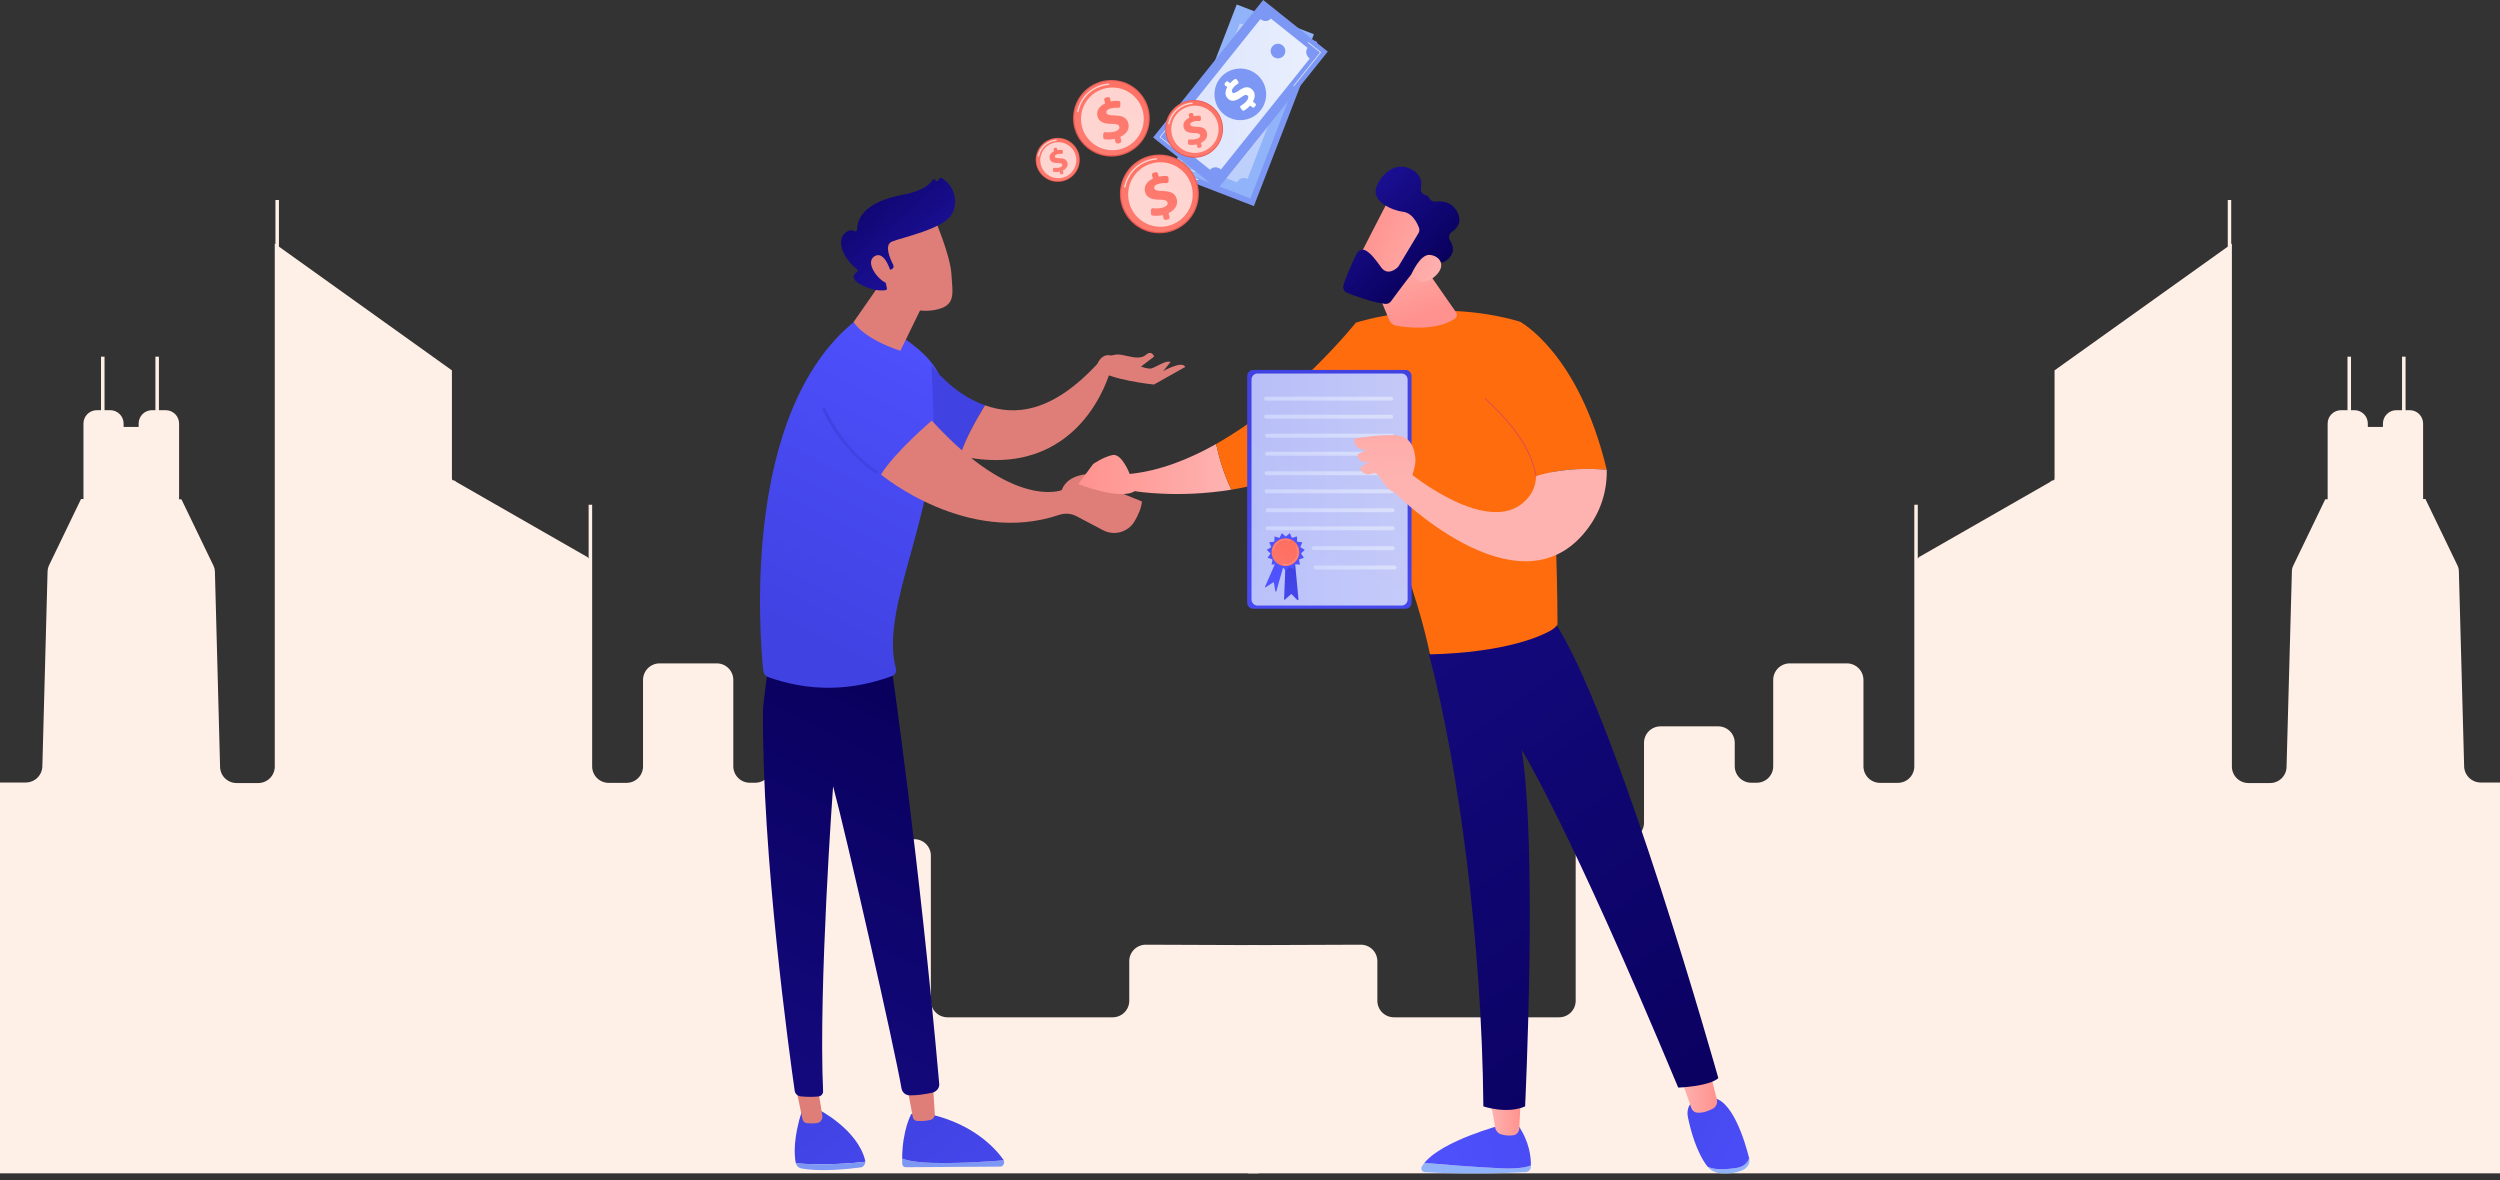 <svg width="375" height="177" viewBox="0 0 375 177" fill="none" xmlns="http://www.w3.org/2000/svg">
<rect x="0" y="0" width="375" height="177" fill="#333333" stroke="none"/>
<path d="M187.214 141.769L204.119 141.705C204.445 141.704 204.767 141.767 205.069 141.89C205.37 142.014 205.644 142.196 205.875 142.425C206.106 142.654 206.289 142.927 206.414 143.227C206.539 143.527 206.604 143.849 206.604 144.174V150.118C206.604 150.443 206.668 150.765 206.793 151.066C206.918 151.367 207.101 151.64 207.332 151.87C207.562 152.1 207.836 152.282 208.138 152.407C208.439 152.531 208.762 152.595 209.089 152.595H233.867C234.193 152.595 234.517 152.531 234.818 152.407C235.12 152.282 235.394 152.1 235.624 151.87C235.855 151.64 236.038 151.367 236.163 151.066C236.288 150.765 236.352 150.443 236.352 150.118V128.338C236.353 128.013 236.419 127.693 236.544 127.394C236.67 127.095 236.853 126.823 237.084 126.595C237.315 126.366 237.588 126.186 237.889 126.063C238.19 125.94 238.512 125.877 238.837 125.878H244.117C244.443 125.878 244.767 125.814 245.068 125.69C245.37 125.565 245.644 125.383 245.874 125.153C246.105 124.923 246.288 124.649 246.413 124.349C246.538 124.048 246.602 123.726 246.602 123.401V111.422C246.602 111.098 246.666 110.777 246.791 110.477C246.915 110.178 247.097 109.905 247.327 109.676C247.557 109.447 247.83 109.265 248.131 109.141C248.431 109.017 248.753 108.953 249.078 108.953H257.735C258.06 108.953 258.382 109.017 258.683 109.141C258.983 109.265 259.256 109.447 259.486 109.676C259.716 109.905 259.898 110.178 260.023 110.477C260.147 110.777 260.211 111.098 260.211 111.422V114.934C260.211 115.591 260.473 116.221 260.939 116.686C261.405 117.15 262.037 117.411 262.696 117.411H263.506C263.832 117.411 264.155 117.347 264.456 117.222C264.757 117.098 265.03 116.915 265.26 116.685C265.49 116.455 265.673 116.182 265.797 115.881C265.92 115.581 265.984 115.259 265.982 114.934V101.984C265.982 101.327 266.244 100.696 266.71 100.232C267.176 99.767 267.808 99.506 268.467 99.506H277.033C277.692 99.508 278.322 99.77 278.788 100.234C279.254 100.698 279.516 101.327 279.518 101.984V114.952C279.518 115.609 279.78 116.239 280.246 116.704C280.712 117.168 281.345 117.429 282.004 117.429H284.671C284.997 117.429 285.319 117.365 285.62 117.241C285.921 117.116 286.195 116.933 286.425 116.703C286.655 116.473 286.837 116.2 286.961 115.899C287.085 115.599 287.148 115.277 287.147 114.952V88.807V75.711H287.666V83.779C287.713 83.709 287.764 83.642 287.82 83.579L307.528 72.29C307.947 71.836 308.184 72.29 308.184 71.682V55.555L309.54 54.584L334.164 36.997V30H334.682V36.616L334.783 36.543V114.979C334.783 115.636 335.044 116.266 335.51 116.731C335.977 117.196 336.609 117.457 337.268 117.457H340.499C340.825 117.458 341.148 117.395 341.45 117.271C341.751 117.148 342.025 116.966 342.256 116.737C342.487 116.507 342.67 116.235 342.795 115.935C342.92 115.635 342.984 115.313 342.984 114.988L343.785 85.685C343.789 85.402 343.854 85.123 343.977 84.868L348.792 74.885H349.147V63.532C349.147 63.001 349.359 62.49 349.736 62.114C350.114 61.738 350.625 61.527 351.159 61.527H352.124V53.505H352.652V61.527H353.161C353.695 61.527 354.207 61.738 354.584 62.114C354.961 62.49 355.173 63.001 355.173 63.532V64.041H357.44V63.532C357.44 63.001 357.652 62.49 358.029 62.114C358.406 61.738 358.918 61.527 359.452 61.527H360.307V53.505H360.835V61.527H361.454C361.988 61.527 362.5 61.738 362.877 62.114C363.254 62.49 363.466 63.001 363.466 63.532V74.849H363.812L368.627 84.832C368.752 85.086 368.821 85.365 368.828 85.648L369.62 114.897C369.62 115.555 369.881 116.185 370.347 116.649C370.814 117.114 371.446 117.375 372.105 117.375H376.656C376.982 117.375 377.305 117.439 377.606 117.564C377.907 117.688 378.18 117.871 378.41 118.101C378.64 118.331 378.822 118.604 378.946 118.905C379.07 119.206 379.133 119.528 379.132 119.852V123.256C379.132 123.581 379.197 123.903 379.321 124.204C379.446 124.504 379.629 124.777 379.86 125.007C380.091 125.237 380.365 125.42 380.666 125.544C380.968 125.669 381.291 125.733 381.617 125.733H384.858C385.443 125.727 386.011 125.929 386.46 126.304C386.909 126.678 387.209 127.2 387.307 127.775L395.954 173.06C395.983 173.215 395.999 173.373 396 173.532C395.995 174.188 395.73 174.816 395.263 175.278C394.796 175.741 394.164 176 393.506 176H187.214C186.732 176.036 187.214 141.769 187.214 141.769Z" fill="#FFF0E7"/>
<path d="M188.785 141.769L171.875 141.705C171.549 141.704 171.225 141.767 170.924 141.89C170.622 142.014 170.348 142.196 170.117 142.425C169.886 142.654 169.703 142.927 169.578 143.227C169.453 143.527 169.388 143.849 169.388 144.174V150.118C169.388 150.443 169.324 150.765 169.199 151.066C169.074 151.367 168.891 151.64 168.66 151.87C168.429 152.1 168.155 152.282 167.854 152.407C167.552 152.531 167.229 152.595 166.902 152.595H142.124C141.464 152.595 140.83 152.335 140.363 151.87C139.895 151.406 139.631 150.776 139.629 150.118V128.338C139.627 128.013 139.562 127.693 139.436 127.394C139.311 127.095 139.127 126.823 138.897 126.595C138.666 126.366 138.392 126.186 138.091 126.063C137.79 125.94 137.468 125.877 137.142 125.878H131.861C131.201 125.878 130.569 125.617 130.103 125.153C129.637 124.688 129.375 124.058 129.375 123.401V111.422C129.375 111.098 129.311 110.777 129.186 110.477C129.062 110.178 128.879 109.905 128.649 109.676C128.419 109.447 128.146 109.265 127.846 109.141C127.545 109.017 127.223 108.953 126.898 108.953H118.256C117.93 108.952 117.607 109.015 117.305 109.139C117.003 109.262 116.729 109.444 116.498 109.673C116.267 109.902 116.084 110.175 115.959 110.475C115.834 110.775 115.77 111.097 115.77 111.422V114.934C115.77 115.591 115.508 116.221 115.041 116.686C114.575 117.15 113.943 117.411 113.283 117.411H112.473C112.147 117.411 111.824 117.347 111.523 117.222C111.222 117.098 110.948 116.915 110.718 116.685C110.488 116.455 110.306 116.182 110.182 115.881C110.058 115.581 109.995 115.259 109.996 114.934V101.984C109.996 101.327 109.734 100.696 109.268 100.232C108.802 99.767 108.169 99.506 107.51 99.506H98.941C98.282 99.508 97.651 99.77 97.186 100.234C96.72 100.698 96.457 101.327 96.455 101.984V114.952C96.456 115.277 96.393 115.599 96.269 115.899C96.145 116.2 95.963 116.473 95.733 116.703C95.502 116.933 95.229 117.116 94.928 117.241C94.627 117.365 94.304 117.429 93.978 117.429H91.3C90.974 117.429 90.652 117.365 90.35 117.241C90.049 117.116 89.776 116.933 89.546 116.703C89.316 116.473 89.133 116.2 89.009 115.899C88.885 115.599 88.822 115.277 88.823 114.952V88.807V75.711H88.295V83.779C88.248 83.709 88.197 83.642 88.141 83.579L68.443 72.29C68.024 71.836 67.788 72.29 67.788 71.682V55.555L66.431 54.584L41.843 36.997V30H41.315V36.616L41.215 36.543V114.979C41.215 115.636 40.953 116.266 40.487 116.731C40.02 117.196 39.388 117.457 38.729 117.457H35.496C35.17 117.458 34.847 117.395 34.545 117.271C34.244 117.148 33.97 116.966 33.739 116.737C33.508 116.507 33.324 116.235 33.199 115.935C33.074 115.635 33.01 115.313 33.01 114.988L32.236 85.703C32.224 85.42 32.156 85.142 32.036 84.886L27.218 74.903H26.863V63.532C26.863 63.001 26.651 62.49 26.274 62.114C25.896 61.738 25.384 61.527 24.851 61.527H23.84V53.505H23.312V61.527H22.802C22.538 61.527 22.276 61.579 22.033 61.68C21.789 61.781 21.568 61.928 21.382 62.115C21.196 62.301 21.048 62.522 20.948 62.766C20.848 63.009 20.797 63.27 20.798 63.532V64.041H18.54V63.532C18.54 63.001 18.328 62.49 17.95 62.114C17.573 61.738 17.061 61.527 16.527 61.527H15.68V53.505H15.152V61.527H14.524C14.26 61.527 13.999 61.579 13.755 61.68C13.511 61.781 13.29 61.928 13.104 62.115C12.918 62.301 12.77 62.522 12.67 62.766C12.57 63.009 12.519 63.27 12.52 63.532V74.849H12.156L7.339 84.832C7.218 85.088 7.15 85.366 7.138 85.648L6.355 114.897C6.353 115.555 6.089 116.185 5.621 116.65C5.154 117.114 4.52 117.375 3.86 117.375H-0.693C-1.019 117.375 -1.342 117.439 -1.643 117.564C-1.944 117.688 -2.218 117.871 -2.448 118.101C-2.678 118.331 -2.86 118.604 -2.984 118.905C-3.108 119.206 -3.171 119.528 -3.17 119.852V123.256C-3.17 123.581 -3.234 123.903 -3.359 124.204C-3.484 124.504 -3.667 124.777 -3.898 125.007C-4.129 125.237 -4.403 125.42 -4.705 125.544C-5.006 125.669 -5.33 125.733 -5.656 125.733H-8.889C-9.474 125.729 -10.041 125.932 -10.49 126.306C-10.938 126.68 -11.239 127.201 -11.339 127.775L-19.99 173.06C-20.003 173.217 -20.003 173.375 -19.99 173.532C-19.985 174.188 -19.72 174.816 -19.253 175.278C-18.785 175.741 -18.153 176 -17.494 176H188.758C189.286 176.036 188.785 141.769 188.785 141.769Z" fill="#FFF0E7"/>
<path d="M129.793 174.268C129.794 174.19 129.789 174.11 129.768 174.029C128.576 169.31 122.658 166.37 122.658 166.37L120.313 166.554C118.965 170.713 119.139 173.265 119.354 174.401C119.361 174.434 119.371 174.463 119.379 174.494C121.313 174.666 125.295 174.779 129.793 174.268Z" fill="url(#paint0_linear_1694_17090)"/>
<path d="M119.38 174.495C119.484 174.873 119.764 175.169 120.124 175.244C122.876 175.821 127.249 175.356 129.084 175.117C129.489 175.064 129.786 174.69 129.792 174.269C125.294 174.779 121.313 174.667 119.38 174.495Z" fill="#7D97F4"/>
<path d="M119.37 163.066L120.363 167.841C120.437 168.19 120.705 168.452 121.031 168.483C121.43 168.52 121.998 168.542 122.57 168.459C123.083 168.384 123.44 167.863 123.348 167.306L122.658 163.066H119.37Z" fill="#DF7E79"/>
<path d="M139.945 174.435C137.356 174.361 136.016 174.057 135.324 173.774C135.322 174.031 135.324 174.293 135.332 174.565C135.34 174.854 135.555 175.085 135.82 175.083L150.039 174.992C150.493 174.989 150.757 174.464 150.561 174.049C148.697 174.202 143.948 174.547 139.945 174.435Z" fill="#7D97F4"/>
<path d="M150.562 174.047C150.544 174.011 150.529 173.973 150.505 173.939C149.249 172.188 146.051 168.698 139.731 167.186L136.7 167.092C136.7 167.092 135.35 169.435 135.324 173.775C136.016 174.058 137.357 174.362 139.946 174.435C143.949 174.546 148.697 174.201 150.562 174.047Z" fill="url(#paint1_linear_1694_17090)"/>
<path d="M136.003 162.645C136.05 162.868 136.682 166.265 136.926 167.582C136.985 167.894 137.229 168.125 137.519 168.141C138.039 168.171 138.876 168.174 139.595 167.979C139.983 167.873 140.245 167.478 140.217 167.039L139.879 161.666L136.003 162.645Z" fill="#DF7E79"/>
<path d="M133.705 99.928C133.705 99.928 137.876 128.542 140.885 162.594C140.941 163.229 140.436 163.78 139.812 163.912C138.892 164.105 137.542 164.334 136.422 164.304C135.824 164.287 135.326 163.845 135.225 163.256C134.199 157.253 126.884 125.03 124.964 117.938C124.964 117.938 122.759 148.062 123.464 163.69C123.482 164.079 123.197 164.416 122.809 164.461C122.223 164.53 121.284 164.58 120.088 164.453C119.634 164.404 119.269 164.063 119.204 163.611C118.474 158.529 114.27 128.284 114.449 106.497C114.459 105.268 115.893 95.173 115.893 95.173L133.705 99.928Z" fill="url(#paint2_linear_1694_17090)"/>
<path d="M115.265 101.578C114.836 101.425 114.537 101.038 114.49 100.586C113.934 95.213 111.251 61.901 128.203 48.198C128.203 48.198 129.175 45.658 137.166 51.902C145.157 58.145 140.879 64.69 138.965 73.716C136.65 84.639 132.588 93.566 134.386 100.288C134.51 100.752 134.266 101.24 133.814 101.405C127.607 103.687 121.424 103.763 115.265 101.578Z" fill="url(#paint3_linear_1694_17090)"/>
<path d="M134.815 38.216C134.81 38.691 128.041 48.291 128.041 48.291C128.041 48.291 129.256 50.68 135.056 52.621L140.064 42.341L134.815 38.216Z" fill="#DF7E79"/>
<path d="M140.146 32.714C140.146 32.714 142.554 38.239 142.715 41.139C142.876 44.038 143.503 45.919 140.146 46.505C136.788 47.089 133.959 45.419 132.427 42.529C132.427 42.529 130.026 38.078 130.564 36.255C131.103 34.433 140.146 32.714 140.146 32.714Z" fill="#DF7E79"/>
<path d="M133.573 40.453L133.764 40.368C134.007 40.261 134.111 39.971 133.989 39.736C133.515 38.822 132.591 36.729 133.785 36.24C135.322 35.61 141.41 34.371 142.722 32.213C143.984 30.14 142.865 27.465 141.185 26.704C141.072 26.654 140.939 26.694 140.882 26.803L140.742 27.068C140.646 27.249 140.379 27.223 140.322 27.024C140.266 26.836 140.016 26.798 139.911 26.966C139.507 27.611 138.418 28.657 135.503 29.195C131.36 29.959 128.621 31.633 128.553 34.492C128.548 34.674 128.356 34.774 128.199 34.68C127.893 34.495 127.405 34.407 126.75 34.957C125.612 35.911 126.078 38.389 128.572 40.428C128.691 40.526 128.69 40.71 128.561 40.793C128.108 41.087 127.434 41.786 129.181 42.718C130.987 43.682 132.337 43.603 132.857 43.518C132.986 43.497 133.069 43.372 133.041 43.245L132.487 40.733C132.456 40.591 132.564 40.456 132.71 40.456H133.573V40.453Z" fill="url(#paint4_linear_1694_17090)"/>
<path d="M133.678 40.983C133.678 40.983 132.759 37.455 131.175 38.443C129.59 39.434 131.997 42.398 133.27 42.53L133.678 40.983Z" fill="#DF7E79"/>
<path d="M139.737 54.798L140.205 67.314C141.53 67.769 142.792 68.124 143.994 68.389C144.746 65.972 146.401 63.006 147.756 60.801C142.776 59.042 139.737 54.798 139.737 54.798Z" fill="url(#paint5_linear_1694_17090)"/>
<path d="M164.599 54.585C157.767 61.95 152.239 62.384 147.754 60.8C146.399 63.005 144.743 65.971 143.992 68.387C162.234 72.404 166.53 55.657 166.53 55.657L164.599 54.585Z" fill="#DF7E79"/>
<path d="M165.984 53.803C165.984 53.803 166.771 52.959 168.228 53.224C169.684 53.489 170.98 53.995 171.889 53.224C172.796 52.453 173.115 53.487 173.115 53.487L170.397 55.549L165.984 53.803Z" fill="#DF7E79"/>
<path d="M164.359 55.245C164.359 55.245 164.898 52.995 166.524 53.302C168.149 53.61 171.837 55.615 172.788 55.245C173.739 54.876 174.954 53.993 175.578 54.306L174.479 55.67C174.479 55.67 177.302 54.044 177.789 55.042L173.09 57.683C173.09 57.681 166.216 56.995 164.359 55.245Z" fill="#DF7E79"/>
<path d="M132.153 71.18C132.153 71.18 144.997 81.92 158.865 77.234C159.725 76.943 160.666 77.006 161.469 77.429L165.455 79.531C167.129 80.414 169.201 79.834 170.173 78.213C170.726 77.287 171.199 76.23 171.293 75.219L163.491 72.066L164.066 71.111C164.066 71.111 160.257 70.79 159.261 73.515C159.261 73.515 152.006 76.528 139.771 63.09C139.77 63.088 134.218 67.802 132.153 71.18Z" fill="#DF7E79"/>
<path d="M131.462 71.067C131.42 71.067 131.378 71.056 131.34 71.03C125.932 67.381 123.389 61.493 123.364 61.434C123.317 61.322 123.369 61.194 123.481 61.146C123.594 61.099 123.722 61.151 123.77 61.262C123.794 61.32 126.29 67.091 131.588 70.665C131.689 70.734 131.715 70.869 131.646 70.971C131.602 71.035 131.532 71.067 131.462 71.067Z" fill="url(#paint6_linear_1694_17090)"/>
<path d="M169.459 71.094C169.459 71.094 168.269 67.967 166.88 68.253C165.491 68.539 163.97 69.606 163.97 69.606L161.737 72.621C161.737 72.621 168.005 75.086 170.21 73.673C170.21 73.673 176.612 74.777 184.697 73.453C183.526 70.987 182.829 68.516 182.419 66.598C178.323 68.913 173.913 70.642 169.459 71.094Z" fill="url(#paint7_linear_1694_17090)"/>
<path d="M203.374 48.406C203.374 48.406 194.207 59.935 182.419 66.597C182.829 68.515 183.526 70.985 184.697 73.453C190.812 72.451 197.889 70.059 203.89 64.747L203.374 48.406Z" fill="#FF6C0E"/>
<path d="M214.805 99.504C213.012 91.001 211.219 86.079 205.217 69.962C203.328 64.89 201.613 59.758 202.442 54.412L203.373 48.407C203.373 48.407 215.038 44.465 227.968 48.241C227.968 48.241 233.477 55.174 233.627 93.687C228.225 99.72 221.905 101.44 214.805 99.504Z" fill="#FF6C0E"/>
<path d="M205.358 40.741L208.382 47.996C208.573 48.455 208.987 48.782 209.477 48.865C211.221 49.164 215.439 49.631 218.209 47.811C218.539 47.595 218.622 47.146 218.397 46.822L212.809 38.81L205.358 40.741Z" fill="url(#paint8_linear_1694_17090)"/>
<path d="M208.487 29.639C208.36 29.758 203.126 40.022 203.126 40.022L209.058 42.882L215.466 33.89C215.466 33.89 210.614 27.641 208.487 29.639Z" fill="url(#paint9_linear_1694_17090)"/>
<path d="M212.77 34.97L209.811 39.895C209.765 39.97 209.713 40.038 209.648 40.097C209.296 40.424 208.091 41.377 207.16 40.081C206.365 38.976 205.621 37.971 204.823 37.557C204.357 37.315 203.782 37.508 203.546 37.976C203.059 38.941 202.115 40.908 201.522 42.773C201.374 43.24 201.615 43.742 202.071 43.926C203.273 44.412 205.647 45.291 207.753 45.582C208.099 45.629 208.441 45.484 208.647 45.201C209.554 43.96 212.107 40.497 212.98 39.628C213.789 38.822 215.284 39.126 215.958 39.319C216.214 39.393 216.486 39.357 216.714 39.22C217.398 38.809 218.59 37.786 217.499 36.053C217.227 35.622 217.365 35.048 217.792 34.768C218.556 34.267 219.383 33.326 218.595 31.802C217.797 30.259 216.37 30.121 215.398 30.239C214.968 30.291 214.532 30.067 214.367 29.667C214.294 29.49 214.149 29.337 213.879 29.283C213.369 29.181 213.035 28.716 213.136 28.207C213.307 27.333 213.179 26.2 211.783 25.434C209.223 24.029 206.981 26.319 206.411 28.252C205.841 30.186 208.702 31.552 210.503 31.779C211.825 31.947 212.55 33.387 212.841 34.142C212.947 34.413 212.921 34.718 212.77 34.97Z" fill="url(#paint10_linear_1694_17090)"/>
<path d="M211.732 41.104C211.732 41.104 213.006 38.112 214.463 38.235C215.921 38.357 217.067 39.806 215.261 41.435C213.016 43.462 211.732 41.104 211.732 41.104Z" fill="url(#paint11_linear_1694_17090)"/>
<path d="M213.656 174.438C216.473 174.681 221.363 175.075 225.218 175.246C227.535 175.348 228.869 175.12 229.637 174.813C229.636 174.899 229.634 174.981 229.631 175.057C229.613 175.462 229.282 175.786 228.874 175.808C221.59 176.215 215.797 175.948 213.736 175.823C213.309 175.797 213.055 175.334 213.273 174.971C213.381 174.792 213.513 174.613 213.656 174.438Z" fill="#91B3FA"/>
<path d="M225.217 175.246C221.363 175.077 216.473 174.682 213.655 174.438C216.425 171.044 225.217 168.758 225.217 168.758H227.701C229.409 171.216 229.656 173.556 229.637 174.813C228.868 175.121 227.535 175.347 225.217 175.246Z" fill="url(#paint12_linear_1694_17090)"/>
<path d="M228.12 164.711L227.887 169.303C227.863 169.8 227.49 170.218 226.99 170.288C226.493 170.36 225.829 170.368 225.126 170.134C224.692 169.989 224.37 169.625 224.29 169.179L223.487 164.709H228.12V164.711Z" fill="url(#paint13_linear_1694_17090)"/>
<path d="M260.37 175.211C261.591 175.04 262.145 174.408 262.376 173.729C262.378 173.736 262.379 173.742 262.381 173.747C262.56 174.463 262.143 175.203 261.311 175.556C260.305 175.982 259.204 176.053 258.349 176.019C257.432 175.982 256.59 175.603 256.128 174.996L256.121 174.986C257.041 175.44 258.333 175.494 260.37 175.211Z" fill="#91B3FA"/>
<path d="M254.61 164.679H256.657C259.775 164.616 261.734 171.185 262.376 173.728C262.145 174.407 261.591 175.039 260.369 175.21C258.332 175.494 257.039 175.441 256.119 174.985C254.434 172.771 253.598 169.528 253.198 167.635C252.742 165.484 254.61 164.679 254.61 164.679Z" fill="url(#paint14_linear_1694_17090)"/>
<path d="M256.395 160.419L257.531 164.935C257.672 165.488 257.406 166.062 256.893 166.323C256.256 166.649 255.361 166.992 254.538 166.892C254.151 166.845 253.83 166.574 253.701 166.21L252.032 161.458L256.395 160.419Z" fill="url(#paint15_linear_1694_17090)"/>
<path d="M257.751 161.723C256.336 162.976 251.735 163.141 251.735 163.141C235.159 123.417 228.25 112.479 228.25 112.479C230.644 127.474 228.766 165.96 228.766 165.96C226.03 167.165 222.505 165.96 222.505 165.96C222.283 141.413 218.821 115.037 214.357 98.16C225.56 97.908 231.648 95.47 233.594 93.934C242.932 108.969 257.751 161.723 257.751 161.723Z" fill="url(#paint16_linear_1694_17090)"/>
<path d="M210.832 91.307H187.98C187.481 91.307 187.079 90.903 187.079 90.407V56.388C187.079 55.892 187.483 55.488 187.98 55.488H210.833C211.33 55.488 211.734 55.892 211.734 56.388V90.406C211.732 90.903 211.33 91.307 210.832 91.307Z" fill="url(#paint17_linear_1694_17090)"/>
<path opacity="0.78" d="M210.243 90.835H188.628C188.131 90.835 187.728 90.431 187.728 89.936V56.926C187.728 56.43 188.131 56.026 188.628 56.026H210.243C210.739 56.026 211.143 56.43 211.143 56.926V89.936C211.143 90.431 210.741 90.835 210.243 90.835Z" fill="url(#paint18_linear_1694_17090)"/>
<g opacity="0.78">
<path opacity="0.78" d="M208.683 60.09H189.893C189.74 60.09 189.614 59.965 189.614 59.812V59.778C189.614 59.625 189.74 59.5 189.893 59.5H208.683C208.837 59.5 208.962 59.625 208.962 59.778V59.812C208.96 59.965 208.835 60.09 208.683 60.09Z" fill="url(#paint19_linear_1694_17090)"/>
<path opacity="0.78" d="M208.683 62.799H189.893C189.74 62.799 189.614 62.674 189.614 62.521V62.487C189.614 62.334 189.74 62.209 189.893 62.209H208.683C208.837 62.209 208.962 62.334 208.962 62.487V62.521C208.96 62.674 208.835 62.799 208.683 62.799Z" fill="url(#paint20_linear_1694_17090)"/>
<path opacity="0.78" d="M208.83 65.643H190.039C189.886 65.643 189.761 65.518 189.761 65.365V65.331C189.761 65.178 189.886 65.053 190.039 65.053H208.83C208.983 65.053 209.108 65.178 209.108 65.331V65.365C209.108 65.518 208.983 65.643 208.83 65.643Z" fill="url(#paint21_linear_1694_17090)"/>
<path opacity="0.78" d="M208.83 68.353H190.039C189.886 68.353 189.761 68.228 189.761 68.075V68.041C189.761 67.888 189.886 67.763 190.039 67.763H208.83C208.983 67.763 209.108 67.888 209.108 68.041V68.075C209.108 68.228 208.983 68.353 208.83 68.353Z" fill="url(#paint22_linear_1694_17090)"/>
<path opacity="0.78" d="M208.757 71.281H189.966C189.813 71.281 189.688 71.156 189.688 71.003V70.969C189.688 70.816 189.813 70.69 189.966 70.69H208.757C208.91 70.69 209.035 70.816 209.035 70.969V71.003C209.033 71.156 208.91 71.281 208.757 71.281Z" fill="url(#paint23_linear_1694_17090)"/>
<path opacity="0.78" d="M208.757 73.991H189.966C189.813 73.991 189.688 73.865 189.688 73.713V73.678C189.688 73.526 189.813 73.4 189.966 73.4H208.757C208.91 73.4 209.035 73.526 209.035 73.678V73.713C209.033 73.865 208.91 73.991 208.757 73.991Z" fill="url(#paint24_linear_1694_17090)"/>
<path opacity="0.78" d="M208.903 76.834H190.112C189.959 76.834 189.834 76.709 189.834 76.556V76.522C189.834 76.369 189.959 76.244 190.112 76.244H208.903C209.056 76.244 209.182 76.369 209.182 76.522V76.556C209.182 76.709 209.056 76.834 208.903 76.834Z" fill="url(#paint25_linear_1694_17090)"/>
<path opacity="0.78" d="M208.903 79.543H190.112C189.959 79.543 189.834 79.418 189.834 79.265V79.231C189.834 79.078 189.959 78.953 190.112 78.953H208.903C209.056 78.953 209.182 79.078 209.182 79.231V79.265C209.182 79.418 209.056 79.543 208.903 79.543Z" fill="url(#paint26_linear_1694_17090)"/>
<path opacity="0.78" d="M208.903 82.522H197.014C196.861 82.522 196.735 82.397 196.735 82.244V82.21C196.735 82.057 196.861 81.932 197.014 81.932H208.903C209.056 81.932 209.182 82.057 209.182 82.21V82.244C209.182 82.397 209.056 82.522 208.903 82.522Z" fill="url(#paint27_linear_1694_17090)"/>
<path opacity="0.78" d="M209.198 85.425H197.309C197.156 85.425 197.03 85.3 197.03 85.147V85.113C197.03 84.96 197.156 84.835 197.309 84.835H209.198C209.351 84.835 209.477 84.96 209.477 85.113V85.147C209.477 85.302 209.351 85.425 209.198 85.425Z" fill="url(#paint28_linear_1694_17090)"/>
</g>
<path d="M192.833 83.324C192.883 83.501 192.653 88.902 192.609 89.902C192.606 89.962 192.678 89.995 192.722 89.956L193.702 89.097L194.578 89.983C194.653 90.059 194.782 89.999 194.772 89.892L194.155 83.37L192.833 83.324Z" fill="url(#paint29_linear_1694_17090)"/>
<path d="M191.927 82.94C191.912 83.095 190.092 87.248 189.738 88.055C189.72 88.095 189.766 88.133 189.804 88.11L191.061 87.302L191.318 88.702C191.331 88.77 191.427 88.775 191.447 88.708L192.956 83.381L191.927 82.94Z" fill="url(#paint30_linear_1694_17090)"/>
<path d="M192.864 80.488L193.46 79.978L193.797 80.685L194.548 80.462L194.567 81.244L195.346 81.347L195.045 82.069L195.714 82.478L195.144 83.017L195.59 83.662L194.849 83.922L194.994 84.692L194.211 84.63L194.03 85.392L193.341 85.017L192.864 85.64L192.387 85.017L191.698 85.392L191.516 84.63L190.734 84.692L190.877 83.922L190.138 83.662L190.583 83.017L190.013 82.478L190.684 82.069L190.381 81.347L191.159 81.244L191.179 80.462L191.931 80.685L192.268 79.978L192.864 80.488Z" fill="url(#paint31_linear_1694_17090)"/>
<path d="M192.82 84.91C193.974 84.91 194.909 83.976 194.909 82.824C194.909 81.671 193.974 80.737 192.82 80.737C191.666 80.737 190.73 81.671 190.73 82.824C190.73 83.976 191.666 84.91 192.82 84.91Z" fill="url(#paint32_linear_1694_17090)"/>
<path opacity="0.31" d="M192.818 84.731C192.702 84.731 192.586 84.721 192.474 84.7C192.451 84.697 192.436 84.675 192.441 84.653C192.445 84.63 192.467 84.617 192.489 84.62C192.596 84.64 192.707 84.649 192.818 84.649C193.826 84.649 194.646 83.83 194.646 82.823C194.646 82.531 194.58 82.253 194.448 81.994C194.438 81.975 194.446 81.95 194.466 81.939C194.485 81.929 194.509 81.937 194.521 81.957C194.659 82.227 194.729 82.518 194.729 82.823C194.728 83.874 193.871 84.731 192.818 84.731Z" fill="white"/>
<path opacity="0.31" d="M190.96 82.666C190.958 82.666 190.957 82.666 190.955 82.666C190.932 82.664 190.916 82.643 190.919 82.622C191.022 81.649 191.838 80.916 192.818 80.916C193.036 80.916 193.248 80.952 193.452 81.023C193.473 81.031 193.484 81.054 193.476 81.075C193.468 81.097 193.445 81.108 193.424 81.1C193.23 81.031 193.025 80.997 192.816 80.997C191.879 80.997 191.097 81.7 190.999 82.63C190.999 82.651 190.981 82.666 190.96 82.666Z" fill="white"/>
<path d="M223.673 61.382L227.969 48.24C227.969 48.24 236.798 52.853 241.013 70.476C238.78 70.251 234.67 70.121 230.395 71.412C230.366 66.524 223.673 61.382 223.673 61.382Z" fill="#FF6C0E"/>
<path d="M211.482 70.957C211.482 70.957 223.278 80.644 228.807 75.107C229.955 73.958 230.403 72.694 230.395 71.413C234.668 70.122 238.779 70.252 241.012 70.476C241.059 73.603 240.188 76.766 237.835 79.706C227.61 92.487 209.181 73.878 209.181 73.878L211.482 70.957Z" fill="url(#paint33_linear_1694_17090)"/>
<path d="M210.743 74.258C210.743 74.258 212.458 70.344 212.311 68.824C212.164 67.303 211.713 65.302 209.048 65.261C206.382 65.22 203.13 65.775 203.13 65.775C203.13 65.775 202.952 67.69 205.03 67.427L203.641 68.157C203.641 68.157 203.55 69.7 205.357 69.185L204.001 70.238C204.001 70.238 204.498 71.606 205.862 71.024C207.229 70.443 207.183 74.143 210.743 74.258Z" fill="url(#paint34_linear_1694_17090)"/>
<path d="M230.394 71.495C230.355 71.495 230.319 71.466 230.313 71.427C229.678 67.705 227.272 64.033 222.744 59.869C222.71 59.838 222.708 59.786 222.739 59.752C222.77 59.717 222.822 59.716 222.856 59.747C227.412 63.937 229.834 67.638 230.476 71.398C230.484 71.443 230.453 71.486 230.407 71.494C230.404 71.495 230.399 71.495 230.394 71.495Z" fill="url(#paint35_linear_1694_17090)"/>
<path d="M186.098 1.856L176.581 26.485L188.082 30.917L197.599 6.287L186.098 1.856Z" fill="#7D97F4"/>
<path opacity="0.5" d="M187.99 4.154L194.571 6.69C194.367 7.218 194.679 7.849 195.265 8.075C195.283 8.082 195.328 8.099 195.328 8.098L187.647 27.978C187.647 27.977 187.603 27.959 187.585 27.951C186.998 27.725 186.353 27.97 186.145 28.507C186.142 28.515 186.135 28.523 186.135 28.523L179.702 26.045C180.053 25.139 179.483 24.822 178.896 24.596C178.877 24.589 178.871 24.595 178.87 24.596L186.551 4.716C186.551 4.717 186.554 4.719 186.572 4.726C187.161 4.953 187.786 4.683 187.99 4.154Z" fill="white"/>
<path d="M187.057 20.238C189.199 20.238 190.935 18.505 190.935 16.366C190.935 14.228 189.199 12.494 187.057 12.494C184.916 12.494 183.18 14.228 183.18 16.366C183.18 18.505 184.916 20.238 187.057 20.238Z" fill="url(#paint36_linear_1694_17090)"/>
<path d="M189.357 17.671L188.974 17.523C188.804 17.915 188.558 18.273 188.328 18.506C188.245 18.588 188.114 18.597 188.019 18.527L187.7 18.293C187.583 18.206 187.57 18.038 187.67 17.935C187.894 17.702 188.119 17.395 188.262 17.026C188.41 16.642 188.39 16.306 188.123 16.203C187.882 16.11 187.653 16.276 187.304 16.754C186.802 17.434 186.259 17.852 185.589 17.594C184.983 17.361 184.692 16.741 184.864 15.925L184.481 15.778C184.358 15.73 184.297 15.592 184.344 15.469L184.431 15.245C184.479 15.122 184.617 15.061 184.74 15.108L185.084 15.241C185.241 14.878 185.407 14.634 185.565 14.45C185.646 14.355 185.786 14.342 185.886 14.415L186.181 14.631C186.295 14.714 186.311 14.877 186.217 14.982C186.068 15.149 185.883 15.397 185.744 15.757C185.568 16.212 185.706 16.414 185.876 16.479C186.085 16.559 186.333 16.341 186.744 15.82C187.325 15.072 187.812 14.857 188.444 15.1C189.023 15.323 189.378 15.953 189.187 16.835L189.615 17.001C189.738 17.049 189.8 17.186 189.752 17.309L189.666 17.533C189.618 17.657 189.48 17.719 189.357 17.671Z" fill="white"/>
<path d="M179.698 27.019C179.691 27.019 179.682 27.018 179.675 27.014L177.519 26.183C177.503 26.177 177.49 26.165 177.484 26.15C177.477 26.134 177.476 26.117 177.483 26.101L179.833 20.02C179.846 19.987 179.883 19.971 179.915 19.984C179.948 19.997 179.964 20.034 179.952 20.066L177.625 26.088L179.722 26.896C179.755 26.909 179.771 26.946 179.759 26.978C179.748 27.004 179.724 27.019 179.698 27.019Z" fill="white"/>
<path d="M194.351 12.831C194.344 12.831 194.335 12.83 194.328 12.826C194.295 12.813 194.279 12.777 194.291 12.744L196.589 6.797L194.341 5.931C194.308 5.918 194.292 5.881 194.305 5.849C194.318 5.816 194.355 5.801 194.387 5.813L196.694 6.701C196.727 6.714 196.743 6.751 196.731 6.783L194.41 12.789C194.401 12.815 194.377 12.831 194.351 12.831Z" fill="white"/>
<path d="M185.51 0.675L175.993 25.305L187.569 29.765L197.087 5.135L185.51 0.675Z" fill="#91B3FA"/>
<path d="M187.427 2.983L194.007 5.519C193.803 6.048 194.143 6.686 194.729 6.912C194.747 6.919 194.744 6.913 194.82 6.941L187.139 26.821C187.063 26.791 187.069 26.791 187.05 26.784C186.463 26.558 185.804 26.801 185.596 27.338C185.593 27.346 185.571 27.352 185.571 27.352L179.139 24.874C179.489 23.968 178.909 23.643 178.322 23.417C178.304 23.41 178.286 23.409 178.286 23.41L185.967 3.53C185.967 3.531 185.98 3.541 185.999 3.547C186.587 3.774 187.222 3.512 187.427 2.983Z" fill="#BDD0FB"/>
<path d="M186.495 19.062C188.637 19.062 190.373 17.328 190.373 15.19C190.373 13.051 188.637 11.317 186.495 11.317C184.353 11.317 182.617 13.051 182.617 15.19C182.617 17.328 184.353 19.062 186.495 19.062Z" fill="url(#paint37_linear_1694_17090)"/>
<path d="M188.794 16.494L188.412 16.346C188.242 16.739 187.995 17.096 187.764 17.329C187.682 17.412 187.55 17.42 187.455 17.35L187.136 17.116C187.02 17.03 187.007 16.862 187.107 16.758C187.33 16.526 187.556 16.218 187.698 15.849C187.846 15.465 187.827 15.129 187.559 15.026C187.318 14.933 187.089 15.1 186.741 15.577C186.239 16.257 185.695 16.675 185.025 16.417C184.42 16.184 184.128 15.564 184.3 14.749L183.918 14.601C183.795 14.553 183.733 14.415 183.781 14.292L183.867 14.068C183.915 13.945 184.053 13.884 184.176 13.932L184.52 14.064C184.677 13.701 184.844 13.457 185.001 13.273C185.082 13.179 185.223 13.165 185.322 13.238L185.617 13.454C185.731 13.538 185.748 13.7 185.654 13.805C185.504 13.972 185.319 14.22 185.18 14.58C185.005 15.035 185.143 15.237 185.313 15.303C185.522 15.382 185.77 15.165 186.181 14.643C186.761 13.896 187.249 13.68 187.88 13.923C188.46 14.146 188.815 14.776 188.623 15.659L189.052 15.824C189.175 15.872 189.237 16.009 189.189 16.133L189.102 16.357C189.056 16.481 188.918 16.542 188.794 16.494Z" fill="white"/>
<path opacity="0.72" d="M179.216 25.792C179.209 25.792 179.201 25.791 179.193 25.788L176.962 24.928C176.929 24.915 176.913 24.878 176.925 24.846L179.246 18.84C179.259 18.807 179.295 18.791 179.328 18.804C179.361 18.817 179.376 18.854 179.364 18.886L177.066 24.833L179.239 25.671C179.272 25.684 179.287 25.72 179.275 25.753C179.266 25.776 179.242 25.792 179.216 25.792Z" fill="white"/>
<path d="M193.764 11.65C193.757 11.65 193.748 11.649 193.741 11.645C193.708 11.632 193.692 11.596 193.704 11.563L196.002 5.616L193.829 4.779C193.796 4.766 193.781 4.729 193.793 4.697C193.806 4.664 193.843 4.648 193.875 4.66L196.107 5.521C196.14 5.533 196.156 5.57 196.144 5.602L193.823 11.608C193.814 11.634 193.79 11.65 193.764 11.65Z" fill="white"/>
<path d="M189.475 8.87806e-05L172.966 20.617L182.656 28.355L199.166 7.737L189.475 8.87806e-05Z" fill="#7D97F4"/>
<path d="M190.627 2.782L196.135 7.181C195.78 7.623 195.904 8.335 196.395 8.727C196.41 8.74 196.4 8.734 196.465 8.784L183.138 25.426C183.076 25.375 183.085 25.381 183.069 25.368C182.578 24.976 181.882 25.005 181.522 25.455C181.516 25.462 181.5 25.459 181.5 25.459L176.116 21.16C176.723 20.401 176.26 19.918 175.769 19.526C175.753 19.513 175.729 19.509 175.729 19.51L189.056 2.868C189.055 2.869 189.073 2.88 189.089 2.893C189.579 3.284 190.272 3.225 190.627 2.782Z" fill="url(#paint38_linear_1694_17090)"/>
<path d="M186.734 17.963C188.842 17.584 190.243 15.571 189.864 13.466C189.484 11.361 187.468 9.962 185.36 10.341C183.253 10.719 181.851 12.733 182.231 14.837C182.61 16.942 184.626 18.341 186.734 17.963Z" fill="#7D97F4"/>
<path d="M187.845 16.086L187.525 15.831C187.244 16.153 186.901 16.42 186.612 16.572C186.508 16.627 186.38 16.595 186.311 16.5L186.077 16.18C185.992 16.063 186.031 15.899 186.158 15.83C186.442 15.675 186.749 15.45 186.996 15.141C187.254 14.819 187.336 14.494 187.113 14.315C186.911 14.154 186.643 14.243 186.166 14.594C185.482 15.091 184.837 15.326 184.276 14.878C183.769 14.473 183.678 13.795 184.089 13.069L183.769 12.813C183.666 12.73 183.65 12.581 183.732 12.478L183.882 12.29C183.965 12.187 184.115 12.17 184.218 12.252L184.506 12.482C184.765 12.183 184.998 12.001 185.203 11.873C185.308 11.808 185.447 11.836 185.52 11.936L185.736 12.231C185.82 12.345 185.787 12.505 185.665 12.576C185.472 12.691 185.221 12.871 184.98 13.172C184.675 13.553 184.746 13.788 184.888 13.901C185.062 14.041 185.365 13.908 185.914 13.534C186.693 12.996 187.222 12.937 187.751 13.36C188.236 13.747 188.385 14.454 187.936 15.238L188.295 15.525C188.397 15.607 188.414 15.757 188.332 15.86L188.181 16.048C188.099 16.152 187.948 16.168 187.845 16.086Z" fill="white"/>
<path opacity="0.72" d="M175.871 22.116C175.857 22.116 175.843 22.111 175.831 22.102L173.963 20.61C173.935 20.588 173.93 20.549 173.952 20.521L178.03 15.43C178.052 15.403 178.091 15.398 178.119 15.42C178.147 15.442 178.151 15.482 178.129 15.509L174.091 20.551L175.91 22.004C175.938 22.026 175.942 22.066 175.92 22.093C175.907 22.108 175.889 22.116 175.871 22.116Z" fill="white"/>
<path opacity="0.72" d="M194.062 12.95C194.048 12.95 194.034 12.945 194.022 12.936C193.995 12.914 193.99 12.875 194.012 12.847L197.999 7.869L196.18 6.416C196.153 6.394 196.148 6.354 196.17 6.327C196.192 6.299 196.232 6.295 196.259 6.317L198.128 7.809C198.141 7.819 198.149 7.835 198.151 7.851C198.153 7.868 198.148 7.884 198.137 7.898L194.11 12.926C194.099 12.942 194.08 12.95 194.062 12.95Z" fill="white"/>
<path d="M182.066 19.692C182.539 20.071 182.617 20.761 182.238 21.234C181.859 21.707 181.167 21.784 180.694 21.406C180.22 21.027 180.143 20.337 180.522 19.864C180.901 19.391 181.592 19.314 182.066 19.692Z" fill="#7D97F4"/>
<path d="M192.387 6.804C192.861 7.182 192.938 7.872 192.559 8.345C192.18 8.818 191.489 8.895 191.015 8.517C190.541 8.139 190.464 7.448 190.843 6.975C191.222 6.502 191.913 6.425 192.387 6.804Z" fill="#7D97F4"/>
<path d="M158.659 27.28C160.485 27.28 161.964 25.802 161.964 23.98C161.964 22.157 160.485 20.68 158.659 20.68C156.834 20.68 155.354 22.157 155.354 23.98C155.354 25.802 156.834 27.28 158.659 27.28Z" fill="url(#paint39_linear_1694_17090)"/>
<path d="M158.658 27.169C160.423 27.169 161.853 25.741 161.853 23.979C161.853 22.217 160.423 20.789 158.658 20.789C156.894 20.789 155.464 22.217 155.464 23.979C155.464 25.741 156.894 27.169 158.658 27.169Z" fill="url(#paint40_linear_1694_17090)"/>
<path opacity="0.69" d="M155.796 23.491C155.78 23.496 155.764 23.496 155.746 23.493C155.688 23.481 155.651 23.425 155.663 23.367C155.897 22.232 156.737 21.337 157.857 21.034C158.036 20.986 158.22 20.953 158.403 20.938C158.462 20.933 158.513 20.976 158.519 21.035C158.523 21.094 158.48 21.146 158.421 21.151C158.251 21.166 158.081 21.196 157.914 21.241C156.873 21.523 156.091 22.355 155.873 23.412C155.865 23.451 155.834 23.481 155.796 23.491Z" fill="white"/>
<path opacity="0.69" d="M161.306 24.89C161.784 23.477 161.024 21.945 159.609 21.468C158.194 20.991 156.66 21.75 156.183 23.163C155.705 24.576 156.465 26.107 157.88 26.584C159.295 27.061 160.829 26.302 161.306 24.89Z" fill="white"/>
<path d="M159.013 26.034L158.936 25.751C158.637 25.819 158.325 25.829 158.093 25.794C158.01 25.782 157.949 25.708 157.949 25.625V25.341C157.949 25.237 158.041 25.158 158.144 25.172C158.374 25.202 158.647 25.201 158.922 25.127C159.207 25.05 159.394 24.896 159.34 24.698C159.291 24.52 159.098 24.458 158.673 24.459C158.066 24.459 157.593 24.322 157.458 23.825C157.336 23.376 157.572 22.944 158.117 22.698L158.039 22.415C158.015 22.324 158.069 22.229 158.16 22.204L158.326 22.159C158.417 22.134 158.512 22.189 158.537 22.28L158.606 22.534C158.883 22.471 159.095 22.463 159.268 22.476C159.357 22.483 159.424 22.558 159.424 22.647V22.91C159.424 23.011 159.338 23.09 159.237 23.079C159.076 23.064 158.854 23.062 158.587 23.134C158.248 23.226 158.189 23.392 158.224 23.517C158.267 23.672 158.498 23.723 158.975 23.739C159.654 23.757 159.985 23.946 160.113 24.415C160.23 24.844 160.016 25.316 159.423 25.581L159.51 25.898C159.535 25.989 159.48 26.084 159.389 26.109L159.223 26.154C159.133 26.179 159.038 26.126 159.013 26.034Z" fill="url(#paint41_linear_1694_17090)"/>
<path d="M166.71 23.488C169.887 23.488 172.463 20.916 172.463 17.744C172.463 14.571 169.887 11.999 166.71 11.999C163.533 11.999 160.957 14.571 160.957 17.744C160.957 20.916 163.533 23.488 166.71 23.488Z" fill="url(#paint42_linear_1694_17090)"/>
<path d="M166.711 23.297C169.782 23.297 172.272 20.811 172.272 17.744C172.272 14.677 169.782 12.19 166.711 12.19C163.639 12.19 161.149 14.677 161.149 17.744C161.149 20.811 163.639 23.297 166.711 23.297Z" fill="url(#paint43_linear_1694_17090)"/>
<path opacity="0.69" d="M161.708 16.819C161.692 16.823 161.676 16.823 161.658 16.82C161.6 16.808 161.564 16.753 161.575 16.695C161.976 14.746 163.418 13.214 165.339 12.693C165.645 12.61 165.96 12.554 166.273 12.528C166.332 12.523 166.384 12.566 166.389 12.625C166.394 12.684 166.351 12.736 166.292 12.74C165.991 12.765 165.69 12.819 165.395 12.899C163.553 13.398 162.17 14.868 161.785 16.737C161.776 16.777 161.746 16.808 161.708 16.819Z" fill="white"/>
<path opacity="0.69" d="M170.187 21.153C172.025 19.317 172.025 16.341 170.187 14.505C168.348 12.67 165.368 12.67 163.53 14.505C161.691 16.341 161.691 19.317 163.53 21.153C165.368 22.988 168.348 22.988 170.187 21.153Z" fill="white"/>
<path d="M167.33 21.321L167.196 20.828C166.676 20.948 166.133 20.964 165.728 20.904C165.583 20.882 165.478 20.755 165.478 20.609L165.479 20.115C165.479 19.934 165.639 19.797 165.82 19.821C166.22 19.874 166.695 19.872 167.173 19.743C167.67 19.609 167.993 19.34 167.901 18.995C167.816 18.685 167.48 18.578 166.74 18.579C165.683 18.578 164.86 18.341 164.625 17.475C164.413 16.693 164.823 15.942 165.772 15.514L165.638 15.02C165.594 14.861 165.688 14.698 165.847 14.655L166.138 14.576C166.297 14.533 166.461 14.626 166.504 14.785L166.624 15.229C167.106 15.119 167.476 15.106 167.777 15.128C167.932 15.139 168.05 15.27 168.05 15.424V15.881C168.05 16.057 167.9 16.194 167.724 16.177C167.444 16.151 167.059 16.148 166.593 16.274C166.004 16.433 165.902 16.723 165.961 16.94C166.034 17.209 166.438 17.299 167.267 17.326C168.45 17.357 169.027 17.688 169.249 18.502C169.452 19.25 169.079 20.073 168.048 20.532L168.198 21.084C168.241 21.242 168.147 21.406 167.988 21.449L167.697 21.528C167.537 21.575 167.374 21.48 167.33 21.321Z" fill="url(#paint44_linear_1694_17090)"/>
<path d="M173.905 35C177.174 35 179.824 32.354 179.824 29.089C179.824 25.825 177.174 23.179 173.905 23.179C170.635 23.179 167.985 25.825 167.985 29.089C167.985 32.354 170.635 35 173.905 35Z" fill="url(#paint45_linear_1694_17090)"/>
<path d="M173.904 34.803C177.064 34.803 179.626 32.245 179.626 29.089C179.626 25.933 177.064 23.375 173.904 23.375C170.744 23.375 168.182 25.933 168.182 29.089C168.182 32.245 170.744 34.803 173.904 34.803Z" fill="url(#paint46_linear_1694_17090)"/>
<path opacity="0.69" d="M168.756 28.134C168.74 28.139 168.724 28.139 168.706 28.136C168.648 28.124 168.611 28.068 168.623 28.01C169.035 26.007 170.519 24.43 172.494 23.895C172.809 23.809 173.132 23.753 173.455 23.725C173.514 23.72 173.565 23.764 173.571 23.822C173.575 23.881 173.533 23.933 173.473 23.938C173.163 23.965 172.852 24.019 172.55 24.101C170.653 24.616 169.228 26.13 168.833 28.053C168.824 28.094 168.793 28.124 168.756 28.134Z" fill="white"/>
<path opacity="0.69" d="M178.897 29.49C179.071 26.825 177.049 24.523 174.38 24.349C171.71 24.174 169.405 26.194 169.231 28.859C169.056 31.525 171.079 33.827 173.748 34.001C176.417 34.175 178.723 32.156 178.897 29.49Z" fill="white"/>
<path d="M174.542 32.77L174.404 32.262C173.868 32.385 173.31 32.402 172.893 32.34C172.744 32.318 172.636 32.188 172.636 32.037L172.637 31.53C172.637 31.343 172.802 31.203 172.987 31.227C173.398 31.281 173.888 31.28 174.38 31.147C174.89 31.008 175.224 30.733 175.128 30.378C175.042 30.059 174.695 29.948 173.934 29.95C172.846 29.948 171.999 29.704 171.757 28.814C171.539 28.011 171.961 27.238 172.937 26.797L172.799 26.289C172.755 26.126 172.852 25.958 173.015 25.913L173.314 25.832C173.478 25.788 173.646 25.884 173.691 26.048L173.815 26.504C174.311 26.391 174.691 26.378 175.002 26.4C175.161 26.412 175.282 26.546 175.282 26.706V27.175C175.282 27.356 175.127 27.498 174.946 27.48C174.659 27.453 174.262 27.45 173.782 27.579C173.176 27.744 173.071 28.041 173.132 28.265C173.207 28.542 173.622 28.634 174.476 28.662C175.692 28.694 176.286 29.035 176.514 29.872C176.723 30.642 176.339 31.487 175.279 31.96L175.434 32.529C175.478 32.692 175.381 32.86 175.218 32.905L174.919 32.986C174.754 33.031 174.586 32.934 174.542 32.77Z" fill="url(#paint47_linear_1694_17090)"/>
<path d="M179.121 23.664C181.516 23.664 183.458 21.724 183.458 19.332C183.458 16.94 181.516 15.001 179.121 15.001C176.725 15.001 174.783 16.94 174.783 19.332C174.783 21.724 176.725 23.664 179.121 23.664Z" fill="url(#paint48_linear_1694_17090)"/>
<path d="M179.122 23.52C181.438 23.52 183.315 21.645 183.315 19.333C183.315 17.02 181.438 15.146 179.122 15.146C176.806 15.146 174.929 17.02 174.929 19.333C174.929 21.645 176.806 23.52 179.122 23.52Z" fill="url(#paint49_linear_1694_17090)"/>
<path opacity="0.69" d="M175.356 18.662C175.341 18.666 175.324 18.666 175.307 18.663C175.249 18.652 175.212 18.596 175.224 18.538C175.528 17.059 176.623 15.896 178.08 15.5C178.313 15.437 178.551 15.396 178.789 15.375C178.848 15.371 178.899 15.414 178.905 15.473C178.91 15.531 178.867 15.584 178.807 15.588C178.582 15.608 178.356 15.647 178.136 15.707C176.757 16.081 175.721 17.181 175.434 18.581C175.424 18.621 175.394 18.652 175.356 18.662Z" fill="white"/>
<path opacity="0.69" d="M181.452 22.162C182.983 20.941 183.232 18.711 182.009 17.182C180.786 15.653 178.553 15.403 177.022 16.625C175.49 17.847 175.241 20.076 176.464 21.605C177.687 23.134 179.92 23.384 181.452 22.162Z" fill="white"/>
<path d="M179.589 22.03L179.488 21.659C179.095 21.748 178.686 21.761 178.38 21.715C178.271 21.699 178.192 21.604 178.192 21.493L178.193 21.121C178.193 20.985 178.313 20.882 178.449 20.899C178.751 20.94 179.11 20.939 179.47 20.84C179.844 20.739 180.089 20.537 180.018 20.277C179.955 20.043 179.701 19.963 179.144 19.963C178.346 19.962 177.727 19.784 177.549 19.131C177.389 18.542 177.698 17.976 178.413 17.652L178.312 17.28C178.28 17.161 178.351 17.037 178.47 17.005L178.689 16.945C178.809 16.913 178.933 16.984 178.965 17.103L179.056 17.437C179.419 17.355 179.698 17.345 179.925 17.361C180.042 17.369 180.131 17.469 180.131 17.585V17.93C180.131 18.063 180.017 18.166 179.885 18.153C179.674 18.133 179.384 18.131 179.032 18.225C178.588 18.346 178.512 18.563 178.556 18.729C178.611 18.931 178.916 18.998 179.541 19.02C180.432 19.043 180.868 19.292 181.034 19.907C181.188 20.47 180.906 21.09 180.129 21.436L180.242 21.852C180.275 21.972 180.204 22.096 180.084 22.128L179.865 22.188C179.745 22.221 179.621 22.151 179.589 22.03Z" fill="url(#paint50_linear_1694_17090)"/>
<defs>
<linearGradient id="paint0_linear_1694_17090" x1="119.24" y1="167.11" x2="148.012" y2="202.516" gradientUnits="userSpaceOnUse">
<stop stop-color="#4042E2"/>
<stop offset="1" stop-color="#4F52FF"/>
</linearGradient>
<linearGradient id="paint1_linear_1694_17090" x1="136.489" y1="165.915" x2="168.675" y2="205.717" gradientUnits="userSpaceOnUse">
<stop stop-color="#4042E2"/>
<stop offset="1" stop-color="#4F52FF"/>
</linearGradient>
<linearGradient id="paint2_linear_1694_17090" x1="139.42" y1="106.356" x2="97.179" y2="193.563" gradientUnits="userSpaceOnUse">
<stop stop-color="#09005D"/>
<stop offset="1" stop-color="#1A0F91"/>
</linearGradient>
<linearGradient id="paint3_linear_1694_17090" x1="119.158" y1="95.458" x2="143.528" y2="47.868" gradientUnits="userSpaceOnUse">
<stop stop-color="#4042E2"/>
<stop offset="1" stop-color="#4F52FF"/>
</linearGradient>
<linearGradient id="paint4_linear_1694_17090" x1="126.127" y1="24.102" x2="137.718" y2="37.697" gradientUnits="userSpaceOnUse">
<stop stop-color="#09005D"/>
<stop offset="1" stop-color="#1A0F91"/>
</linearGradient>
<linearGradient id="paint5_linear_1694_17090" x1="138.216" y1="65.311" x2="128.367" y2="75.375" gradientUnits="userSpaceOnUse">
<stop stop-color="#4042E2"/>
<stop offset="1" stop-color="#4F52FF"/>
</linearGradient>
<linearGradient id="paint6_linear_1694_17090" x1="125.343" y1="67.143" x2="164.279" y2="48.341" gradientUnits="userSpaceOnUse">
<stop stop-color="#4042E2"/>
<stop offset="1" stop-color="#4F52FF"/>
</linearGradient>
<linearGradient id="paint7_linear_1694_17090" x1="161.737" y1="70.354" x2="184.696" y2="70.354" gradientUnits="userSpaceOnUse">
<stop stop-color="#FF928E"/>
<stop offset="1" stop-color="#FEB3B1"/>
</linearGradient>
<linearGradient id="paint8_linear_1694_17090" x1="213.108" y1="47.423" x2="209.436" y2="36.391" gradientUnits="userSpaceOnUse">
<stop stop-color="#FF928E"/>
<stop offset="1" stop-color="#FEB3B1"/>
</linearGradient>
<linearGradient id="paint9_linear_1694_17090" x1="204.508" y1="33.888" x2="217.735" y2="39.647" gradientUnits="userSpaceOnUse">
<stop stop-color="#FF928E"/>
<stop offset="1" stop-color="#FEB3B1"/>
</linearGradient>
<linearGradient id="paint10_linear_1694_17090" x1="214.077" y1="41.805" x2="203.259" y2="30.297" gradientUnits="userSpaceOnUse">
<stop stop-color="#09005D"/>
<stop offset="1" stop-color="#1A0F91"/>
</linearGradient>
<linearGradient id="paint11_linear_1694_17090" x1="203.684" y1="35.782" x2="216.91" y2="41.541" gradientUnits="userSpaceOnUse">
<stop stop-color="#FF928E"/>
<stop offset="1" stop-color="#FEB3B1"/>
</linearGradient>
<linearGradient id="paint12_linear_1694_17090" x1="269.331" y1="159.868" x2="209.797" y2="176.862" gradientUnits="userSpaceOnUse">
<stop stop-color="#4042E2"/>
<stop offset="1" stop-color="#4F52FF"/>
</linearGradient>
<linearGradient id="paint13_linear_1694_17090" x1="228.12" y1="167.521" x2="223.487" y2="167.521" gradientUnits="userSpaceOnUse">
<stop stop-color="#FF928E"/>
<stop offset="1" stop-color="#FEB3B1"/>
</linearGradient>
<linearGradient id="paint14_linear_1694_17090" x1="236.135" y1="156.423" x2="273.212" y2="180.602" gradientUnits="userSpaceOnUse">
<stop stop-color="#4042E2"/>
<stop offset="1" stop-color="#4F52FF"/>
</linearGradient>
<linearGradient id="paint15_linear_1694_17090" x1="257.569" y1="163.664" x2="252.033" y2="163.664" gradientUnits="userSpaceOnUse">
<stop stop-color="#FF928E"/>
<stop offset="1" stop-color="#FEB3B1"/>
</linearGradient>
<linearGradient id="paint16_linear_1694_17090" x1="258.349" y1="171.781" x2="174.033" y2="55.042" gradientUnits="userSpaceOnUse">
<stop stop-color="#09005D"/>
<stop offset="1" stop-color="#1A0F91"/>
</linearGradient>
<linearGradient id="paint17_linear_1694_17090" x1="200.558" y1="70.516" x2="183.908" y2="112.261" gradientUnits="userSpaceOnUse">
<stop stop-color="#4042E2"/>
<stop offset="1" stop-color="#4F52FF"/>
</linearGradient>
<linearGradient id="paint18_linear_1694_17090" x1="187.727" y1="73.43" x2="211.143" y2="73.43" gradientUnits="userSpaceOnUse">
<stop stop-color="#DAE3FE"/>
<stop offset="1" stop-color="#E9EFFD"/>
</linearGradient>
<linearGradient id="paint19_linear_1694_17090" x1="189.614" y1="59.796" x2="208.96" y2="59.796" gradientUnits="userSpaceOnUse">
<stop stop-color="#DAE3FE"/>
<stop offset="1" stop-color="#E9EFFD"/>
</linearGradient>
<linearGradient id="paint20_linear_1694_17090" x1="189.614" y1="62.505" x2="208.96" y2="62.505" gradientUnits="userSpaceOnUse">
<stop stop-color="#DAE3FE"/>
<stop offset="1" stop-color="#E9EFFD"/>
</linearGradient>
<linearGradient id="paint21_linear_1694_17090" x1="189.762" y1="65.348" x2="209.108" y2="65.348" gradientUnits="userSpaceOnUse">
<stop stop-color="#DAE3FE"/>
<stop offset="1" stop-color="#E9EFFD"/>
</linearGradient>
<linearGradient id="paint22_linear_1694_17090" x1="189.762" y1="68.058" x2="209.108" y2="68.058" gradientUnits="userSpaceOnUse">
<stop stop-color="#DAE3FE"/>
<stop offset="1" stop-color="#E9EFFD"/>
</linearGradient>
<linearGradient id="paint23_linear_1694_17090" x1="189.688" y1="70.986" x2="209.034" y2="70.986" gradientUnits="userSpaceOnUse">
<stop stop-color="#DAE3FE"/>
<stop offset="1" stop-color="#E9EFFD"/>
</linearGradient>
<linearGradient id="paint24_linear_1694_17090" x1="189.688" y1="73.696" x2="209.034" y2="73.696" gradientUnits="userSpaceOnUse">
<stop stop-color="#DAE3FE"/>
<stop offset="1" stop-color="#E9EFFD"/>
</linearGradient>
<linearGradient id="paint25_linear_1694_17090" x1="189.835" y1="76.54" x2="209.181" y2="76.54" gradientUnits="userSpaceOnUse">
<stop stop-color="#DAE3FE"/>
<stop offset="1" stop-color="#E9EFFD"/>
</linearGradient>
<linearGradient id="paint26_linear_1694_17090" x1="189.835" y1="79.249" x2="209.181" y2="79.249" gradientUnits="userSpaceOnUse">
<stop stop-color="#DAE3FE"/>
<stop offset="1" stop-color="#E9EFFD"/>
</linearGradient>
<linearGradient id="paint27_linear_1694_17090" x1="196.736" y1="82.227" x2="209.181" y2="82.227" gradientUnits="userSpaceOnUse">
<stop stop-color="#DAE3FE"/>
<stop offset="1" stop-color="#E9EFFD"/>
</linearGradient>
<linearGradient id="paint28_linear_1694_17090" x1="197.031" y1="85.131" x2="209.477" y2="85.131" gradientUnits="userSpaceOnUse">
<stop stop-color="#DAE3FE"/>
<stop offset="1" stop-color="#E9EFFD"/>
</linearGradient>
<linearGradient id="paint29_linear_1694_17090" x1="194.046" y1="85.611" x2="191.015" y2="98.188" gradientUnits="userSpaceOnUse">
<stop stop-color="#4042E2"/>
<stop offset="1" stop-color="#4F52FF"/>
</linearGradient>
<linearGradient id="paint30_linear_1694_17090" x1="195.504" y1="74.005" x2="191.332" y2="86.252" gradientUnits="userSpaceOnUse">
<stop stop-color="#4042E2"/>
<stop offset="1" stop-color="#4F52FF"/>
</linearGradient>
<linearGradient id="paint31_linear_1694_17090" x1="195.337" y1="75.459" x2="194.092" y2="79.2" gradientUnits="userSpaceOnUse">
<stop stop-color="#4042E2"/>
<stop offset="1" stop-color="#4F52FF"/>
</linearGradient>
<linearGradient id="paint32_linear_1694_17090" x1="193.123" y1="82.276" x2="185.018" y2="96.925" gradientUnits="userSpaceOnUse">
<stop stop-color="#FE7062"/>
<stop offset="1" stop-color="#FF928E"/>
</linearGradient>
<linearGradient id="paint33_linear_1694_17090" x1="224.595" y1="41.142" x2="225.082" y2="71.386" gradientUnits="userSpaceOnUse">
<stop stop-color="#FF928E"/>
<stop offset="1" stop-color="#FEB3B1"/>
</linearGradient>
<linearGradient id="paint34_linear_1694_17090" x1="207.303" y1="41.42" x2="207.79" y2="71.664" gradientUnits="userSpaceOnUse">
<stop stop-color="#FF928E"/>
<stop offset="1" stop-color="#FEB3B1"/>
</linearGradient>
<linearGradient id="paint35_linear_1694_17090" x1="246.4" y1="57.461" x2="186.01" y2="82.384" gradientUnits="userSpaceOnUse">
<stop stop-color="#E1473D"/>
<stop offset="1" stop-color="#E9605A"/>
</linearGradient>
<linearGradient id="paint36_linear_1694_17090" x1="184.581" y1="15.184" x2="215.511" y2="29.987" gradientUnits="userSpaceOnUse">
<stop stop-color="#50E7B7"/>
<stop offset="0.996" stop-color="#323992"/>
</linearGradient>
<linearGradient id="paint37_linear_1694_17090" x1="184.018" y1="14.007" x2="214.948" y2="28.81" gradientUnits="userSpaceOnUse">
<stop stop-color="#50E7B7"/>
<stop offset="0.996" stop-color="#323992"/>
</linearGradient>
<linearGradient id="paint38_linear_1694_17090" x1="175.728" y1="14.121" x2="196.465" y2="14.121" gradientUnits="userSpaceOnUse">
<stop stop-color="#DAE3FE"/>
<stop offset="1" stop-color="#E9EFFD"/>
</linearGradient>
<linearGradient id="paint39_linear_1694_17090" x1="155.669" y1="30.22" x2="158.593" y2="24.1" gradientUnits="userSpaceOnUse">
<stop stop-color="#E1473D"/>
<stop offset="1" stop-color="#E9605A"/>
</linearGradient>
<linearGradient id="paint40_linear_1694_17090" x1="160.034" y1="19.831" x2="152.587" y2="42.347" gradientUnits="userSpaceOnUse">
<stop stop-color="#FE7062"/>
<stop offset="1" stop-color="#FF928E"/>
</linearGradient>
<linearGradient id="paint41_linear_1694_17090" x1="159.805" y1="20.481" x2="156.146" y2="33.6" gradientUnits="userSpaceOnUse">
<stop stop-color="#FE7062"/>
<stop offset="1" stop-color="#FF928E"/>
</linearGradient>
<linearGradient id="paint42_linear_1694_17090" x1="161.505" y1="28.607" x2="166.595" y2="17.953" gradientUnits="userSpaceOnUse">
<stop stop-color="#E1473D"/>
<stop offset="1" stop-color="#E9605A"/>
</linearGradient>
<linearGradient id="paint43_linear_1694_17090" x1="169.106" y1="10.523" x2="156.143" y2="49.719" gradientUnits="userSpaceOnUse">
<stop stop-color="#FE7062"/>
<stop offset="1" stop-color="#FF928E"/>
</linearGradient>
<linearGradient id="paint44_linear_1694_17090" x1="168.708" y1="11.653" x2="162.339" y2="34.491" gradientUnits="userSpaceOnUse">
<stop stop-color="#FE7062"/>
<stop offset="1" stop-color="#FF928E"/>
</linearGradient>
<linearGradient id="paint45_linear_1694_17090" x1="168.548" y1="40.268" x2="173.786" y2="29.305" gradientUnits="userSpaceOnUse">
<stop stop-color="#E1473D"/>
<stop offset="1" stop-color="#E9605A"/>
</linearGradient>
<linearGradient id="paint46_linear_1694_17090" x1="176.368" y1="21.659" x2="163.029" y2="61.992" gradientUnits="userSpaceOnUse">
<stop stop-color="#FE7062"/>
<stop offset="1" stop-color="#FF928E"/>
</linearGradient>
<linearGradient id="paint47_linear_1694_17090" x1="175.959" y1="22.822" x2="169.405" y2="46.322" gradientUnits="userSpaceOnUse">
<stop stop-color="#FE7062"/>
<stop offset="1" stop-color="#FF928E"/>
</linearGradient>
<linearGradient id="paint48_linear_1694_17090" x1="175.196" y1="27.523" x2="179.034" y2="19.491" gradientUnits="userSpaceOnUse">
<stop stop-color="#E1473D"/>
<stop offset="1" stop-color="#E9605A"/>
</linearGradient>
<linearGradient id="paint49_linear_1694_17090" x1="180.928" y1="13.889" x2="171.154" y2="43.441" gradientUnits="userSpaceOnUse">
<stop stop-color="#FE7062"/>
<stop offset="1" stop-color="#FF928E"/>
</linearGradient>
<linearGradient id="paint50_linear_1694_17090" x1="180.627" y1="14.741" x2="175.825" y2="31.96" gradientUnits="userSpaceOnUse">
<stop stop-color="#FE7062"/>
<stop offset="1" stop-color="#FF928E"/>
</linearGradient>
</defs>
</svg>
